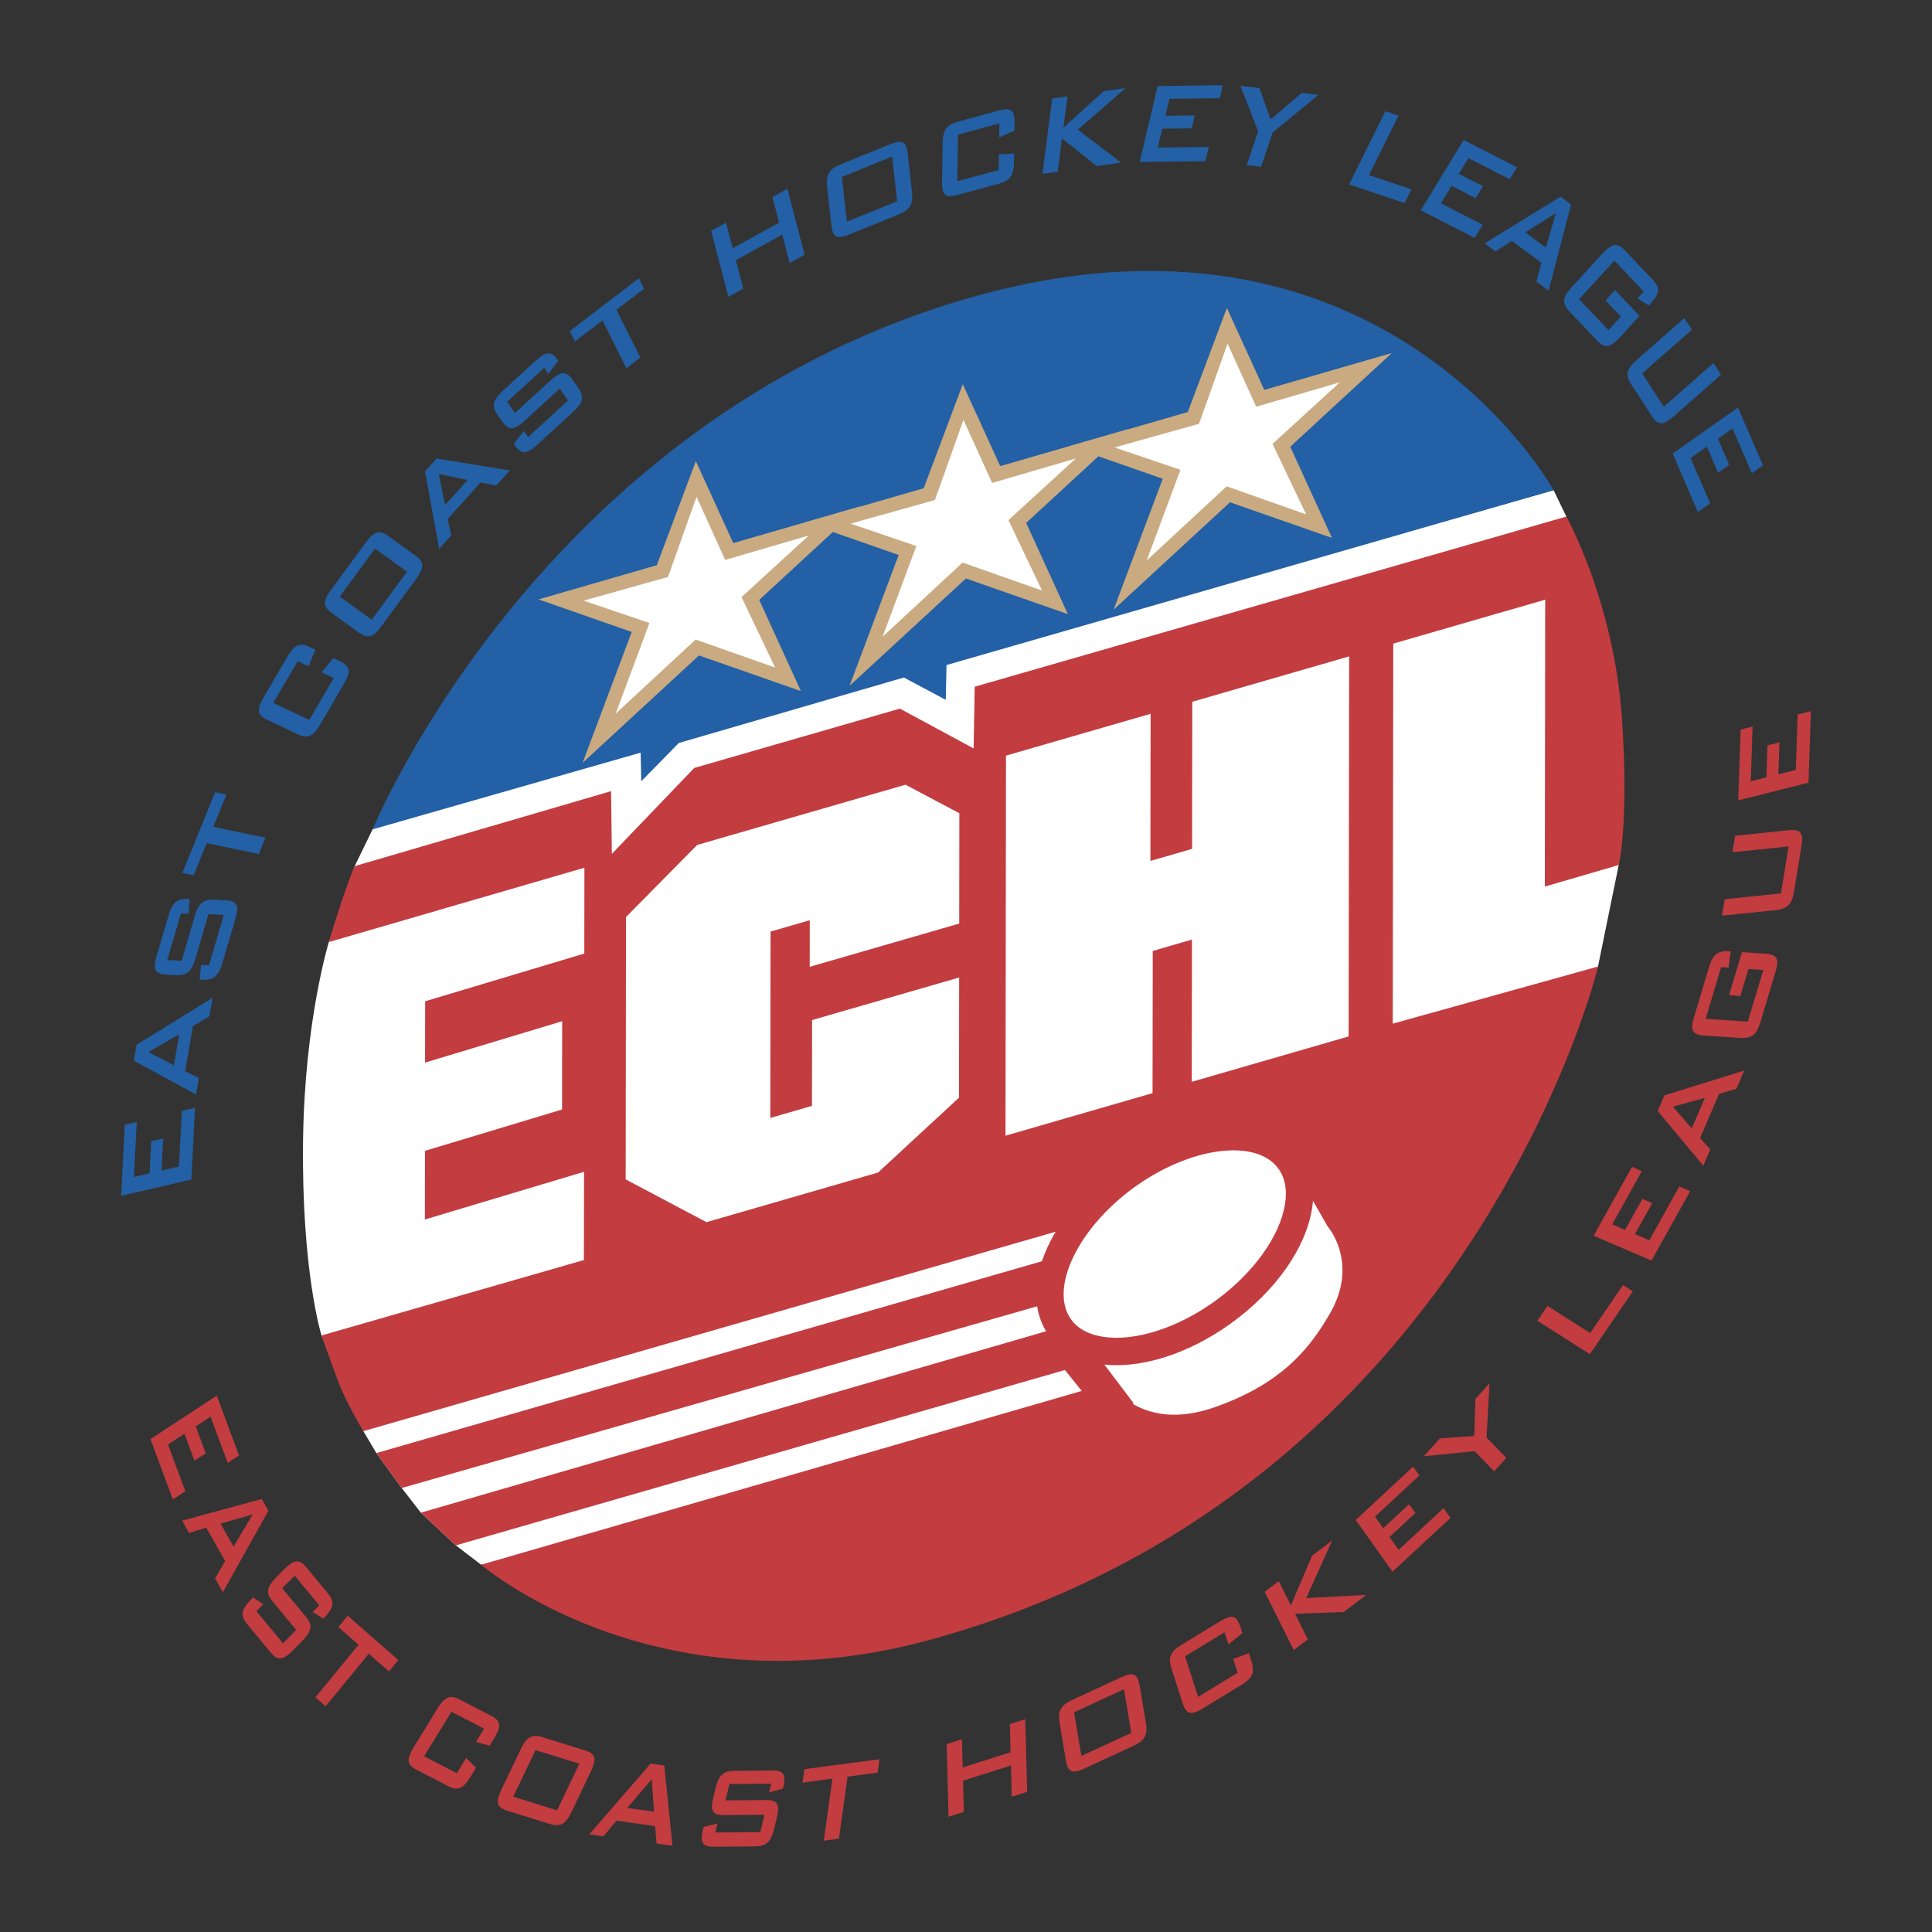 <svg xmlns="http://www.w3.org/2000/svg" width="2500" height="2500" viewBox="0 0 192.756 192.756"><rect x="0" y="0" width="192.756" height="192.756" fill="#333333" stroke="none"/><g fill-rule="evenodd" clip-rule="evenodd"><path fill="#fff" fill-opacity="0" d="M0 0h192.756v192.756H0V0z"/><path d="M159.42 96.488l2.078-10.179c.133-.666-5.223-34.771-5.223-34.771l-1.27-2.633L37.728 82.191l-.551.551-1.792 3.676-2.577 7.57s-2.406 7.822-2.57 19.67c-.183 13.118 1.837 19.583 1.837 19.583l4.176 9.547 1.298 2.187 2.528 3.485 1.913 2.46 3.491 3.262 2.521 1.931 74.247-13.211 10.846-6.155 15.133-16.492 11.192-23.767z" fill="#fff"/><path d="M155.006 48.906L94.435 66.351l-.078 3.472-4.176-2.227-22.46 6.532-3.743 3.823-.062-2.858-26.737 7.649s15.833-38.654 56.355-52.041c43.556-14.389 61.472 18.205 61.472 18.205z" fill="#2360a5"/><path fill="#fff" d="M62.458 91.489l-.035 26.176 8.061 4.272 17.118-4.952 8.077-7.47.015-11.988-14.672 4.244-.012 8.562-4.157 1.202.024-18.592 3.914-1.131-.007 4.647 14.917-4.314.014-11.008-5.373-2.847-20.786 6.011-7.098 7.188zM100.367 75.39l-.049 37.918 14.672-4.245.02-14.188 3.912-1.132-.02 14.19 15.651-4.528.051-37.918-15.651 4.527-.019 14.678-4.157 1.203.018-14.679-14.428 4.174z"/><path fill="#c23c40" d="M103.977 133.455l6.57 7.653 2.557-1.103-5.961-7.875-3.166 1.325z"/><path d="M122.113 130.852c6.316-4.604 9.242-11.35 6.535-15.065-2.709-3.716-10.025-2.996-16.344 1.608-6.316 4.604-9.242 11.349-6.535 15.065 2.71 3.716 10.026 2.996 16.344-1.608z" fill="#fff"/><path d="M111.611 116.442c-6.947 5.063-9.932 12.404-6.793 16.711 1.062 1.458 2.73 2.401 4.824 2.73 3.898.611 8.818-.914 13.164-4.081 4.344-3.166 7.303-7.384 7.914-11.281.328-2.094-.061-3.972-1.121-5.429-3.138-4.306-11.04-3.713-17.988 1.35zm-1.603 17.116c-1.021-.16-2.42-.602-3.287-1.791-2.281-3.132.592-9.278 6.277-13.421s12.416-4.997 14.697-1.866c.867 1.19.859 2.657.699 3.677-.51 3.245-3.182 6.979-6.975 9.744-3.794 2.764-8.167 4.165-11.411 3.657z" fill="#c23c40"/><path fill="#c23c40" d="M104.295 134.249l6.369 7.936 1.391-2.542-4.686-6.394-3.074 1z"/><path fill="#2360a5" d="M12.082 119.312l.37-7.099 1.194-.277-.285 5.486 1.561-.361.166-3.201 1.195-.277-.167 3.2 1.738-.403.289-5.553 1.317-.306-.374 7.167-7.004 1.624zM13.353 105.829l.274-1.592 7.593-4.698-.319 1.852-1.656.99-.773 4.485 1.368.683-.284 1.646-6.203-3.366zm4.531-2.647l-3.068 1.782 2.533 1.317.535-3.099zM16.687 95.777l1.431.086 1.303-4.426c.393-1.333.844-1.754 2.095-1.679l.916.055c1.25.075 1.443.534 1.051 1.867l-1.291 4.384c-.393 1.334-.844 1.754-2.095 1.679l-.181-.011.146-1.474.786.048 1.477-5.018-1.521-.091-1.304 4.427c-.393 1.333-.84 1.74-2.091 1.665l-.734-.044c-1.25-.074-1.447-.52-1.055-1.853l1.186-4.027c.372-1.265.827-1.741 1.975-1.672l.142.008-.106 1.477-.761-.046-1.369 4.645zM26.483 83.581l-.66 1.626-5.198-1.087-1.304 3.212-1.128-.235 3.272-8.064 1.128.236-1.308 3.225 5.198 1.087zM27.267 70.13l3.588 1.695 2.438-4.171-1.218-.576 1.177-1.415.669.316c1.064.503 1.104 1.031.375 2.28l-2.318 3.965c-.73 1.249-1.237 1.518-2.302 1.015l-2.984-1.41c-1.064-.503-1.105-1.031-.375-2.28l2.318-3.965c.73-1.249 1.237-1.519 2.302-1.015l.538.254-.695 1.644-1.075-.508-2.438 4.171zM33.072 58.781l3.37-4.593c.86-1.172 1.38-1.371 2.327-.689l2.655 1.912c.947.682.916 1.232.056 2.405l-3.37 4.593c-.86 1.172-1.379 1.371-2.326.689l-2.655-1.912c-.948-.682-.917-1.232-.057-2.405zm7.532-1.743l-3.192-2.299-3.512 4.786 3.192 2.299 3.512-4.786zM42.401 47.03l1.161-1.288 7.304 1.194-1.351 1.499-1.571-.292-3.272 3.629.35 1.647-1.201 1.332-1.42-7.721zm4.26.86l-2.877-.591.616 3.1 2.261-2.509zM50.603 40.081l.777 1.122 3.516-3.217c1.059-.969 1.583-1.036 2.263-.056l.497.717c.679.98.505 1.553-.554 2.522l-3.483 3.187c-1.059.969-1.583 1.036-2.262.056l-.098-.142 1.003-1.281.427.616 3.985-3.646-.826-1.192-3.516 3.217c-1.059.969-1.573 1.026-2.252.045l-.398-.576c-.68-.981-.516-1.543.543-2.512l3.199-2.927c1.004-.919 1.565-1.036 2.188-.137l.077.111-.982 1.312-.413-.597-3.691 3.378zM63.892 35.677L62.5 36.738l-2.389-4.77-2.747 2.096-.519-1.035 6.9-5.262.518 1.034-2.76 2.106 2.389 4.77zM70.952 23.035l1.481-.819.667 2.552 4.631-2.56-.667-2.551 1.494-.826 1.72 6.583-1.493.826-.741-2.832-4.63 2.559.739 2.832-1.482.819-1.719-6.583zM83.961 16.358l4.81-1.95c1.228-.498 1.658-.316 1.804 1.007l.41 3.708c.146 1.322-.209 1.822-1.437 2.32l-4.81 1.95c-1.228.498-1.658.316-1.804-1.006l-.409-3.708c-.147-1.323.208-1.823 1.436-2.321zm5.542 3.721l-.492-4.458-5.013 2.032.492 4.458 5.013-2.032zM95.583 13.434l-.074 4.649 4.126-1.12.023-1.578 1.523-.059-.014.868c-.021 1.379-.422 1.841-1.658 2.177l-3.922 1.064c-1.235.335-1.624.087-1.602-1.292l.062-3.867c.022-1.379.423-1.842 1.658-2.177l3.921-1.064c1.236-.335 1.625-.087 1.604 1.292l-.012.696-1.533.685.023-1.393-4.125 1.119zM104.977 9.831l1.527-.218-.406 3.131 4.013-3.647 2.196-.314-4.774 4.155 4.33 3.283-2.433.348-3.473-2.747-.428 3.305-1.525.218.973-7.514zM115.504 8.584l6.498-.08-.307 1.293-5.021.062-.403 1.689 2.93-.036-.306 1.293-2.93.036-.447 1.88 5.084-.062-.34 1.424-6.559.082 1.801-7.581zM125.525 13.096l-1.771-4.538 1.898.223 1.121 3.139 3.092-2.646 1.672.196-4.562 3.75-1.157 3.42-1.435-.168 1.142-3.376zM138.217 11.097l1.31.441-2.933 5.932 4.224 1.419-.677 1.373-5.536-1.859 3.612-7.306zM146.027 13.962l5.33 2.728-.728 1.199-4.119-2.108-.953 1.565 2.402 1.23-.73 1.198-2.403-1.229-1.06 1.743 4.168 2.133-.803 1.321-5.381-2.754 4.277-7.026zM155.697 19.618l1.051.777-2.246 8.604-1.225-.904.518-1.866-2.963-2.19-1.623 1.049-1.088-.804 7.576-4.666zm-1.467 5.083l1-3.438-3.047 1.925 2.047 1.513zM161.072 26.002l-3.518 3.849 2.924 3.087 1.236-1.354-1.527-1.613.945-1.036 2.441 2.577-1.916 2.095c-1.043 1.142-1.553 1.181-2.309.382l-2.775-2.931c-.756-.799-.729-1.349.314-2.49l2.926-3.202c1.043-1.141 1.553-1.18 2.309-.382l2.775 2.931c.732.774.74 1.336-.26 2.431l-.129.142-1.139-.716.625-.683-2.922-3.087zM163.846 37.257l2.15 3.323 4.953-4.359.756 1.166-4.658 4.1c-1.148 1.009-1.639.968-2.248.025l-2.051-3.167c-.609-.943-.508-1.504.639-2.513l4.658-4.099.754 1.166-4.953 4.358zM173.398 40.656l2.495 5.783-1.112.783-1.927-4.469-1.452 1.024 1.123 2.607-1.111.783-1.125-2.607-1.615 1.139 1.951 4.524-1.227.862-2.515-5.838 6.515-4.591z"/><path fill="#c23c40" d="M21.632 139.249l2.217 5.968-1.129.738-1.713-4.612-1.476.965.999 2.69-1.129.737-.999-2.69-1.643 1.073 1.734 4.669-1.244.814-2.239-6.026 6.622-4.326zM26.109 149.558l.669 1.177-4.545 8.125-.779-1.37 1.011-1.75-1.888-3.318-1.716.513-.693-1.218 7.941-2.159zm-2.805 4.751l1.904-3.211-3.208.917 1.304 2.294zM29.4 157.202l-1.239 1.255 2.341 2.83c.705.852.659 1.416-.424 2.513l-.792.803c-1.083 1.098-1.595 1.1-2.3.246l-2.319-2.803c-.705-.853-.659-1.416.424-2.514l.156-.158 1.017.683-.681.69 2.653 3.207 1.317-1.334-2.34-2.83c-.705-.852-.652-1.407.432-2.504l.636-.646c1.083-1.097 1.587-1.107 2.292-.255l2.13 2.575c.669.809.663 1.396-.331 2.402l-.123.125-1.05-.649.659-.667-2.458-2.969zM32.491 170.234l-1.018-.892 4.3-5.241-2.01-1.763.932-1.138 5.048 4.426-.933 1.138-2.019-1.771-4.3 5.241zM45.038 170.779l-2.724 4.445 3.261 1.688.925-1.509 1 .966-.508.829c-.808 1.318-1.329 1.497-2.305.991l-3.1-1.605c-.977-.506-1.08-1.008-.272-2.326l2.266-3.697c.809-1.318 1.329-1.496 2.305-.99l3.1 1.605c.977.506 1.08 1.007.272 2.326l-.408.666-1.366-.368.816-1.332-3.262-1.689zM54.144 173.323l4.193 1.303c1.071.332 1.243.795.584 2.175l-1.847 3.87c-.659 1.38-1.17 1.629-2.241 1.297l-4.193-1.302c-1.07-.333-1.243-.795-.584-2.175l1.847-3.87c.658-1.38 1.17-1.63 2.241-1.298zm1.436 7.292l2.221-4.652-4.37-1.357-2.221 4.652 4.37 1.357zM64.909 175.958l1.367.189.821 8.008-1.591-.22-.147-1.749-3.853-.533-1.291 1.551-1.414-.196 6.108-7.05zm.342 4.79l-.223-3.243-2.44 2.875 2.663.368zM72.775 177.994l-.393 1.631 3.961-.034c1.193-.01 1.499.354 1.156 1.779l-.251 1.043c-.343 1.425-.826 1.795-2.018 1.806l-3.925.033c-1.193.011-1.499-.354-1.155-1.778l.05-.206 1.382-.334-.216.896 4.49-.038.417-1.733-3.961.034c-1.193.011-1.486-.354-1.143-1.778l.202-.838c.343-1.425.813-1.795 2.006-1.806l3.604-.03c1.132-.01 1.49.339 1.175 1.646l-.039.161-1.392.379.208-.867-4.158.034zM83.703 183.442l-1.512.202.859-6.185-2.986.395.186-1.341 7.497-.993-.186 1.34-2.999.398-.859 6.184zM94.448 174.016l1.528-.486.073 2.809 4.775-1.516-.072-2.807 1.539-.49.191 7.246-1.541.489-.082-3.117-4.775 1.515.082 3.117-1.529.485-.189-7.245zM107.061 169.562l4.775-2.205c1.217-.563 1.662-.41 1.879.882l.605 3.625c.215 1.292-.119 1.805-1.338 2.368l-4.773 2.205c-1.221.563-1.664.41-1.881-.883l-.605-3.624c-.215-1.291.119-1.804 1.338-2.368zm5.806 3.332l-.727-4.357-4.977 2.299.729 4.356 4.975-2.298zM118.232 165.251l1.303 4.048 3.947-2.402-.443-1.374 1.562-.58.242.755c.387 1.201.109 1.74-1.072 2.46l-3.752 2.283c-1.182.719-1.658.64-2.045-.561l-1.084-3.367c-.387-1.201-.109-1.74 1.072-2.459l3.75-2.284c1.182-.719 1.658-.64 2.047.561l.195.606-1.387 1.125-.391-1.213-3.944 2.402zM126.182 158.818l1.402-1.069 1.209 2.422 2.109-4.948 2.02-1.537-2.604 5.757 5.989-.317-2.239 1.705-4.859.173 1.273 2.557-1.402 1.069-2.898-5.812zM135.26 151.649l5.73-5.324.627.88-4.429 4.114.818 1.151 2.584-2.401.627.881-2.584 2.4.912 1.28 4.482-4.164.69.97-5.785 5.374-3.672-5.161zM147.129 144.788l-5.078.502 1.599-1.777 3.438-.246.113-3.696 1.41-1.566-.297 5.414 1.971 2.031-1.211 1.344-1.945-2.006zM153.377 131.77l1.016-1.484 4.257 2.708 3.276-4.783.984.627-4.289 6.266-5.244-3.334zM159 123.286l3.822-6.865.985.424-2.953 5.304 1.287.553 1.722-3.094.985.423-1.723 3.095 1.432.616 2.99-5.37 1.084.467-3.86 6.93-5.771-2.483zM165.387 110.847l.674-1.564 7.963-2.475-.783 1.821-1.727.504-1.898 4.41 1.02 1.142-.697 1.618-4.552-5.456zm4.711-1.314l-3.188.879 1.875 2.169 1.313-3.048zM170.172 101.646l4.209.278 1.545-5.151-1.479-.098-.809 2.692-1.133-.075 1.291-4.3 2.289.151c1.25.083 1.443.53 1.043 1.862l-1.467 4.892c-.4 1.332-.85 1.736-2.098 1.654l-3.5-.232c-1.248-.082-1.443-.529-1.043-1.862l1.467-4.891c.389-1.292.838-1.738 2.033-1.659l.154.01-.211 1.625-.746-.05-1.545 5.154zM177.682 89.139l.768-4.687-5.607.575.271-1.645 5.271-.541c1.299-.133 1.562.257 1.346 1.586l-.732 4.467c-.219 1.329-.623 1.788-1.922 1.921l-5.271.541.27-1.644 5.606-.573zM173.424 79.855l.238-7.066 1.195-.301-.183 5.459 1.562-.393.108-3.185 1.195-.302-.107 3.184 1.738-.438.185-5.527 1.319-.332-.24 7.132-7.01 1.769zM35.385 86.418l25.583-7.484.076 6.261 8.222-8.577L89.785 70.7l7.354 3.973.107-6.16 59.029-16.975s4.773 8.549 5.551 20.191c.703 10.535-.328 14.58-.328 14.58l-7.369 2.142.037-28.622-15.16 4.385-.051 37.917 20.49-5.702s-12.68 52.481-66.755 67.2c-27.336 7.44-44.687-7.517-44.687-7.517l62.729-18.149s3.027 5.009 10.379 2.461c6.656-2.307 9.531-5.794 11.619-9.456 2.867-5.029-.273-8.609-.273-8.609l-1.641-2.87s.123 6.014-7.652 12.026c-7.404 5.728-14.27 4.411-14.27 4.411l-63.413 18.256-3.491-3.262 62.525-18.14s-.346-.446-.619-1.266c-.273-.82-.328-1.209-.328-1.209l-63.491 18.154-2.528-3.485 66.621-19.2s.268-.556.709-1.438c.438-.874.729-1.528.729-1.528L36.25 142.789s-1.688-2.801-2.488-4.912a248.537 248.537 0 0 1-1.688-4.635l26.182-7.524.012-8.807-15.878 4.761.009-6.851 13.678-4.124.011-8.807-13.678 4.125.008-6.116 15.878-4.761.011-8.562-25.5 7.413c.001 0 1.464-4.955 2.578-7.571z"/><path fill="#fff" d="M62.458 91.489l-.035 26.176 8.061 4.272 17.118-4.952 8.077-7.47.015-11.988-14.672 4.244-.012 8.562-4.157 1.202.024-18.592 3.914-1.131-.007 4.647 14.917-4.314.014-11.008-5.373-2.847-20.786 6.011-7.098 7.188zM100.367 75.39l-.049 37.918 14.672-4.245.02-14.188 3.912-1.132-.02 14.19 15.651-4.528.051-37.918-15.651 4.527-.019 14.678-4.157 1.203.018-14.679-14.428 4.174zM122.113 130.852c6.316-4.604 9.242-11.35 6.535-15.065-2.709-3.716-10.025-2.996-16.344 1.608-6.316 4.604-9.242 11.349-6.535 15.065 2.71 3.716 10.026 2.996 16.344-1.608z"/><path d="M111.5 116.29c-7.033 5.126-10.035 12.582-6.834 16.975 1.092 1.499 2.803 2.469 4.947 2.806 3.947.619 8.92-.919 13.305-4.114s7.371-7.459 7.99-11.405c.336-2.145-.064-4.07-1.156-5.569-3.201-4.394-11.219-3.819-18.252 1.307zm-1.463 17.08c-1.434-.225-2.496-.802-3.162-1.716-2.223-3.049.633-9.072 6.234-13.155s12.213-4.957 14.434-1.907c.666.913.891 2.103.664 3.535-.5 3.197-3.145 6.884-6.9 9.62-3.754 2.736-8.073 4.125-11.27 3.623z" fill="#c23c40"/><path d="M118.506 41.107l-11.795 3.412 9.295 3.249-4.9 13.055 11.611-10.71 10.17 3.554-4.158-9.099 10.135-9.348-12.725 3.679-3.734-8.175-3.899 10.383z" fill="#c9aa81"/><path fill="#fff" d="M126.963 44.286l6.719-6.146-8.35 2.439-2.859-6.297-2.848 8.001-8.422 2.359 6.57 2.233-3.369 9.046 7.979-7.397 7.929 2.796-3.349-7.034z"/><path d="M92.159 48.71l-11.795 3.412 9.295 3.249-4.901 13.055s8.12-7.49 11.612-10.709c3.346 1.168 10.17 3.554 10.17 3.554s-2.852-6.239-4.158-9.1l10.135-9.348-12.725 3.681-3.735-8.174c-1.3 3.458-2.599 6.92-3.898 10.38z" fill="#c9aa81"/><path fill="#fff" d="M100.615 51.889l6.719-6.146-8.35 2.439-2.859-6.296-2.849 8.001-8.42 2.357 6.569 2.234-3.368 9.046 7.978-7.397 7.93 2.796-3.35-7.034z"/><path d="M65.527 56.39l-11.795 3.412 9.295 3.249-4.901 13.055 11.611-10.71 10.169 3.554-4.157-9.099 10.135-9.349s-9.614 2.78-12.725 3.681a33290.77 33290.77 0 0 0-3.735-8.175L65.527 56.39z" fill="#c9aa81"/><path fill="#fff" d="M73.982 59.569l6.721-6.147-8.351 2.44-2.859-6.297-2.848 8.001-8.421 2.359 6.569 2.233-3.368 9.046 7.978-7.396 7.93 2.795-3.351-7.034z"/></g></svg>
